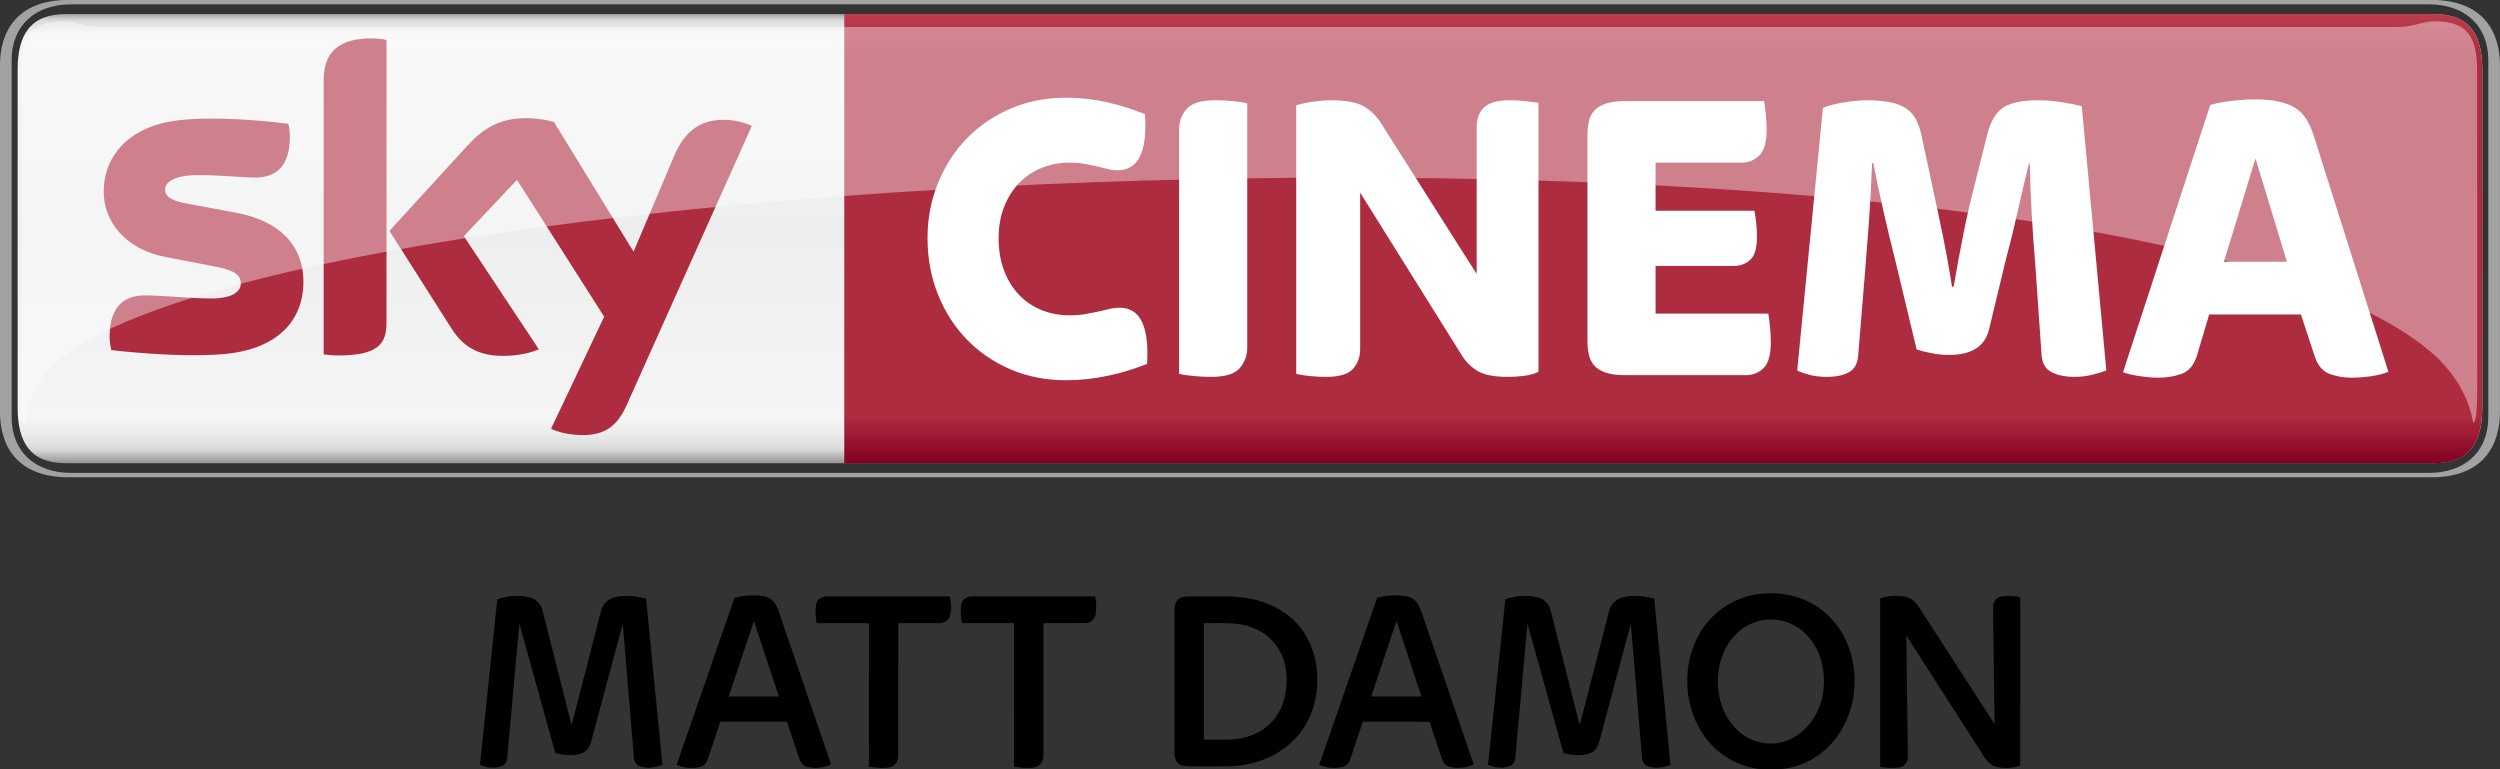 <?xml version="1.0" encoding="UTF-8" standalone="no"?>
<!-- Created with Inkscape (http://www.inkscape.org/) -->

<svg
   xmlns:dc="http://purl.org/dc/elements/1.1/"
   xmlns:cc="http://creativecommons.org/ns#"
   xmlns:rdf="http://www.w3.org/1999/02/22-rdf-syntax-ns#"
   xmlns:svg="http://www.w3.org/2000/svg"
   xmlns="http://www.w3.org/2000/svg"
   xmlns:sodipodi="http://sodipodi.sourceforge.net/DTD/sodipodi-0.dtd"
   xmlns:inkscape="http://www.inkscape.org/namespaces/inkscape"
   width="2372.446"
   height="730"
   viewBox="0 0 2224.168 684.375"
   id="svg8519"
   version="1.1"
   inkscape:version="0.92.0 r15299"
   sodipodi:docname="Sky Cinema Matt Damon - Dark.svg">
  <rect x="0" y="0" width="2224.168" height="684.375" fill="#333333" stroke="none"/>
  <defs
     id="defs8521">
    <clipPath
       clipPathUnits="userSpaceOnUse"
       id="clipPath1252">
      <path
         d="m 411.591,515.351 h 94.948 v 18.13 h -94.948 z"
         id="path1254"
         inkscape:connector-curvature="0" />
    </clipPath>
    <clipPath
       clipPathUnits="userSpaceOnUse"
       id="clipPath1288">
      <path
         d="m 412.392,532.67 h 93.284 v -15.246 h -93.284 z"
         id="path1290"
         inkscape:connector-curvature="0" />
    </clipPath>
    <clipPath
       clipPathUnits="userSpaceOnUse"
       id="clipPath1292">
      <path
         d="m 412.392,517.424 h 93.284 v 15.245 h -93.284 z"
         id="path1294"
         inkscape:connector-curvature="0" />
    </clipPath>
    <linearGradient
       x1="0"
       y1="0"
       x2="1"
       y2="0"
       gradientUnits="userSpaceOnUse"
       gradientTransform="matrix(0,17.057,17.057,0,474.762,515.887)"
       spreadMethod="pad"
       id="linearGradient1236">
      <stop
         style="stop-opacity:1;stop-color:#820021"
         offset="0"
         id="stop1238" />
      <stop
         style="stop-opacity:1;stop-color:#ae2c3f"
         offset="0.104"
         id="stop1240" />
      <stop
         style="stop-opacity:1;stop-color:#ae2c3f"
         offset="0.902"
         id="stop1242" />
      <stop
         style="stop-opacity:1;stop-color:#ba3c4c"
         offset="1"
         id="stop1244" />
    </linearGradient>
    <clipPath
       clipPathUnits="userSpaceOnUse"
       id="clipPath1202">
      <path
         d="m 411.591,515.351 h 94.948 v 18.13 h -94.948 z"
         id="path1204"
         inkscape:connector-curvature="0" />
    </clipPath>
    <clipPath
       clipPathUnits="userSpaceOnUse"
       id="clipPath1214">
      <path
         d="m 505.836,530.723 h 0.017 v -0.016 h -0.017 z"
         id="path1216"
         inkscape:connector-curvature="0" />
    </clipPath>
    <linearGradient
       x1="0"
       y1="0"
       x2="1"
       y2="0"
       gradientUnits="userSpaceOnUse"
       gradientTransform="matrix(0,-17.343,17.343,0,459.065,533.092)"
       spreadMethod="pad"
       id="linearGradient1178">
      <stop
         style="stop-opacity:1;stop-color:#868685"
         offset="0"
         id="stop1180" />
      <stop
         style="stop-opacity:1;stop-color:#d8d9d9"
         offset="0.02"
         id="stop1182" />
      <stop
         style="stop-opacity:1;stop-color:#f5f5f5"
         offset="0.052"
         id="stop1184" />
      <stop
         style="stop-opacity:1;stop-color:#edeeee"
         offset="0.488"
         id="stop1186" />
      <stop
         style="stop-opacity:1;stop-color:#f5f5f5"
         offset="0.895"
         id="stop1188" />
      <stop
         style="stop-opacity:1;stop-color:#ebebec"
         offset="0.929"
         id="stop1190" />
      <stop
         style="stop-opacity:1;stop-color:#d8d9d9"
         offset="0.964"
         id="stop1192" />
      <stop
         style="stop-opacity:1;stop-color:#868685"
         offset="1"
         id="stop1194" />
    </linearGradient>
  </defs>
  <sodipodi:namedview
     id="base"
     pagecolor="#ffffff"
     bordercolor="#666666"
     borderopacity="1.0"
     inkscape:pageopacity="0.0"
     inkscape:pageshadow="2"
     inkscape:zoom="0.35"
     inkscape:cx="647.36271"
     inkscape:cy="208.86798"
     inkscape:document-units="px"
     inkscape:current-layer="layer1"
     showgrid="false"
     fit-margin-top="0"
     fit-margin-left="0"
     fit-margin-right="0"
     fit-margin-bottom="0"
     inkscape:window-width="1920"
     inkscape:window-height="1017"
     inkscape:window-x="-8"
     inkscape:window-y="-8"
     inkscape:window-maximized="1"
     units="px" />
  <g
     inkscape:label="Layer 1"
     inkscape:groupmode="layer"
     id="layer1"
     transform="translate(-192.086,429.253)">
    <g
       id="g4201"
       transform="matrix(18.74,0,0,18.74,-3407.645,-4785.591)">
      <g
         id="g1166"
         transform="matrix(1.25,0,0,-1.25,-322.402,899.31)">
        <g
           id="g1168">
          <g
             id="g1174">
            <g
               id="g1176">
              <path
                 inkscape:connector-curvature="0"
                 id="path1196"
                 style="fill:url(#linearGradient1178);stroke:none"
                 d="m 414.085,532.944 c -1.345,0 -1.823,-0.794 -1.823,-2.114 v 0 -12.829 c 0,-1.32 0.478,-2.114 1.823,-2.114 v 0 h 89.96 c 1.345,0 1.822,0.794 1.822,2.114 v 0 12.829 c 0,1.32 -0.477,2.114 -1.822,2.114 v 0 z" />
            </g>
          </g>
        </g>
      </g>
      <g
         id="g1198"
         transform="matrix(1.25,0,0,-1.25,-322.402,899.31)">
        <g
           clip-path="url(#clipPath1202)"
           id="g1200">
          <g
             transform="translate(503.934,515.351)"
             id="g1206">
            <path
               inkscape:connector-curvature="0"
               id="path1208"
               style="fill:#a1a2a2;fill-opacity:1;fill-rule:nonzero;stroke:none"
               d="M 0,0 C 1.996,0 2.605,1.241 2.605,2.482 V 15.648 C 2.605,16.889 1.996,18.13 0,18.13 h -89.738 c -1.997,0 -2.605,-1.241 -2.605,-2.482 V 2.482 C -92.343,1.241 -91.735,0 -89.738,0 Z m -89.646,0.167 c -1.344,0 -2.254,0.793 -2.254,2.114 v 13.568 c 0,1.321 0.91,2.114 2.254,2.114 h 89.554 c 1.344,0 2.254,-0.793 2.254,-2.114 V 2.281 c 0,-1.321 -0.91,-2.114 -2.254,-2.114 z" />
          </g>
          <g
             id="g1210">
            <g
               id="g1212" />
            <g
               id="g1218">
              <g
                 style="opacity:0.8"
                 id="g1220"
                 clip-path="url(#clipPath1214)">
                <g
                   id="g1222" />
              </g>
            </g>
          </g>
        </g>
      </g>
      <g
         id="g1224"
         transform="matrix(1.25,0,0,-1.25,-322.402,899.31)">
        <g
           id="g1226">
          <g
             id="g1232">
            <g
               id="g1234">
              <path
                 inkscape:connector-curvature="0"
                 id="path1246"
                 style="fill:url(#linearGradient1236);stroke:none"
                 d="m 443.657,532.944 v -17.057 h 60.388 c 1.345,0 1.822,0.794 1.822,2.114 v 0 12.829 c 0,1.32 -0.477,2.114 -1.822,2.114 v 0 z" />
            </g>
          </g>
        </g>
      </g>
      <g
         id="g1248"
         transform="matrix(1.25,0,0,-1.25,-322.402,899.31)">
        <g
           clip-path="url(#clipPath1252)"
           id="g1250">
          <g
             transform="translate(452.075,519.037)"
             id="g1256">
            <path
               inkscape:connector-curvature="0"
               id="path1258"
               style="fill:#ffffff;fill-opacity:1;fill-rule:nonzero;stroke:none"
               d="m 0,0 c -0.756,0 -1.454,0.136 -2.093,0.408 -0.639,0.273 -1.192,0.649 -1.661,1.129 -0.469,0.481 -0.836,1.052 -1.102,1.714 -0.266,0.662 -0.4,1.377 -0.4,2.146 0,0.747 0.134,1.446 0.4,2.098 0.266,0.651 0.633,1.217 1.102,1.697 0.469,0.481 1.022,0.857 1.661,1.129 0.639,0.273 1.337,0.409 2.093,0.409 0.543,0 1.07,-0.059 1.581,-0.176 C 2.093,10.436 2.566,10.286 3.003,10.105 3.099,8.685 2.753,7.975 1.965,7.975 1.826,7.975 1.699,7.991 1.581,8.023 1.464,8.055 1.336,8.087 1.198,8.119 1.059,8.151 0.905,8.183 0.735,8.215 0.564,8.247 0.362,8.264 0.128,8.264 -0.245,8.264 -0.596,8.197 -0.927,8.063 -1.257,7.93 -1.541,7.737 -1.781,7.487 -2.021,7.236 -2.21,6.934 -2.348,6.582 -2.487,6.23 -2.556,5.834 -2.556,5.397 c 0,-0.46 0.069,-0.871 0.208,-1.233 0.138,-0.363 0.327,-0.67 0.567,-0.921 0.24,-0.251 0.524,-0.443 0.854,-0.577 0.331,-0.133 0.682,-0.2 1.055,-0.2 0.234,0 0.442,0.016 0.623,0.048 0.181,0.032 0.343,0.064 0.487,0.096 0.144,0.032 0.28,0.064 0.407,0.096 0.128,0.032 0.261,0.048 0.4,0.048 0.777,0 1.123,-0.71 1.038,-2.13 C 2.646,0.443 2.159,0.293 1.621,0.176 1.083,0.059 0.543,0 0,0" />
          </g>
          <g
             transform="translate(457.587,519.165)"
             id="g1260">
            <path
               inkscape:connector-curvature="0"
               id="path1262"
               style="fill:#ffffff;fill-opacity:1;fill-rule:nonzero;stroke:none"
               d="m 0,0 c -0.224,0 -0.445,0.011 -0.663,0.032 -0.218,0.021 -0.402,0.048 -0.551,0.08 v 9.273 c 0,0.309 0.096,0.573 0.287,0.792 0.192,0.219 0.554,0.329 1.087,0.329 0.223,0 0.444,-0.011 0.663,-0.033 0.218,-0.021 0.402,-0.048 0.551,-0.08 V 1.121 C 1.374,0.811 1.278,0.547 1.086,0.328 0.895,0.109 0.532,0 0,0" />
          </g>
          <g
             transform="translate(461.956,519.165)"
             id="g1264">
            <path
               inkscape:connector-curvature="0"
               id="path1266"
               style="fill:#ffffff;fill-opacity:1;fill-rule:nonzero;stroke:none"
               d="m 0,0 c -0.213,0 -0.421,0.011 -0.623,0.032 -0.203,0.021 -0.373,0.048 -0.511,0.08 v 10.201 c 0.159,0.054 0.367,0.099 0.623,0.137 0.255,0.037 0.473,0.056 0.655,0.056 0.585,0 1.011,-0.075 1.278,-0.225 C 1.688,10.132 1.911,9.913 2.093,9.625 L 5.719,3.908 v 5.573 c 0,0.138 0.018,0.269 0.056,0.392 0.037,0.123 0.101,0.232 0.191,0.328 0.091,0.096 0.216,0.171 0.376,0.224 0.159,0.054 0.362,0.081 0.607,0.081 0.213,0 0.418,-0.011 0.615,-0.033 0.197,-0.021 0.364,-0.042 0.503,-0.063 V 0.192 C 7.918,0.117 7.737,0.067 7.524,0.04 7.311,0.013 7.103,0 6.901,0 6.4,0 6.027,0.069 5.783,0.208 5.537,0.347 5.335,0.539 5.176,0.785 L 1.294,6.999 V 1.057 C 1.294,0.758 1.203,0.507 1.022,0.304 0.841,0.101 0.5,0 0,0" />
          </g>
          <g
             transform="translate(473.304,519.23)"
             id="g1268">
            <path
               inkscape:connector-curvature="0"
               id="path1270"
               style="fill:#ffffff;fill-opacity:1;fill-rule:nonzero;stroke:none"
               d="m 0,0 c -0.298,0 -0.541,0.032 -0.727,0.096 -0.186,0.064 -0.33,0.152 -0.431,0.264 -0.102,0.112 -0.171,0.248 -0.208,0.409 -0.037,0.16 -0.056,0.33 -0.056,0.512 v 7.847 c 0,0.182 0.019,0.353 0.056,0.513 0.037,0.16 0.106,0.296 0.208,0.408 0.101,0.112 0.245,0.2 0.431,0.264 0.186,0.064 0.429,0.096 0.727,0.096 H 5.287 C 5.309,10.292 5.33,10.132 5.351,9.929 5.373,9.726 5.383,9.518 5.383,9.305 5.383,8.856 5.293,8.538 5.112,8.352 4.93,8.165 4.702,8.071 4.425,8.071 H 1.166 V 6.246 H 4.92 C 4.941,6.139 4.963,5.997 4.984,5.821 5.005,5.645 5.016,5.455 5.016,5.253 5.016,4.826 4.93,4.535 4.76,4.38 4.59,4.225 4.377,4.148 4.121,4.148 H 1.166 V 2.338 H 5.447 C 5.468,2.22 5.49,2.058 5.511,1.85 5.532,1.641 5.543,1.436 5.543,1.233 5.543,0.774 5.452,0.454 5.271,0.272 5.09,0.091 4.861,0 4.585,0 Z" />
          </g>
          <g
             transform="translate(480.983,519.165)"
             id="g1272">
            <path
               inkscape:connector-curvature="0"
               id="path1274"
               style="fill:#ffffff;fill-opacity:1;fill-rule:nonzero;stroke:none"
               d="M 0,0 C -0.245,0 -0.461,0.024 -0.647,0.072 -0.834,0.12 -0.996,0.176 -1.134,0.24 l 0.976,9.977 c 0.203,0.086 0.469,0.155 0.799,0.208 0.33,0.054 0.612,0.081 0.846,0.081 0.33,0 0.615,-0.022 0.854,-0.065 0.24,-0.042 0.445,-0.114 0.615,-0.216 C 3.126,10.124 3.262,9.982 3.363,9.801 3.464,9.619 3.541,9.395 3.595,9.128 L 4.01,7.191 C 4.127,6.657 4.252,6.067 4.385,5.421 4.518,4.775 4.638,4.11 4.744,3.427 H 4.808 C 4.925,4.11 5.047,4.772 5.175,5.413 5.303,6.054 5.436,6.641 5.574,7.174 l 0.51,2.034 c 0.128,0.502 0.332,0.844 0.614,1.025 0.282,0.182 0.721,0.273 1.316,0.273 0.298,0 0.598,-0.025 0.901,-0.073 0.303,-0.048 0.556,-0.098 0.758,-0.152 L 10.607,0.24 C 10.458,0.187 10.279,0.133 10.072,0.08 9.864,0.027 9.638,0 9.393,0 9.052,0 8.764,0.059 8.53,0.176 8.296,0.294 8.168,0.513 8.147,0.833 L 7.907,4.292 C 7.854,4.901 7.809,5.538 7.771,6.206 7.734,6.873 7.71,7.505 7.699,8.104 H 7.667 C 7.529,7.548 7.388,6.948 7.244,6.302 7.1,5.656 6.954,5.061 6.805,4.516 L 6.15,1.794 C 5.99,1.153 5.484,0.833 4.632,0.833 4.419,0.833 4.201,0.854 3.977,0.897 3.754,0.939 3.562,0.987 3.402,1.041 L 2.588,4.436 C 2.428,5.066 2.279,5.685 2.141,6.294 2.002,6.902 1.874,7.511 1.757,8.119 H 1.709 C 1.677,7.265 1.635,6.483 1.581,5.773 1.528,5.063 1.48,4.452 1.438,3.94 L 1.182,0.817 C 1.161,0.507 1.044,0.294 0.831,0.176 0.617,0.059 0.341,0 0,0" />
          </g>
          <g
             transform="translate(496.056,523.538)"
             id="g1276">
            <path
               inkscape:connector-curvature="0"
               id="path1278"
               style="fill:#ffffff;fill-opacity:1;fill-rule:nonzero;stroke:none"
               d="M 0,0 H 2.39 L 1.198,3.923 Z m -2.492,-4.404 c -0.202,0 -0.434,0.019 -0.694,0.056 -0.262,0.037 -0.477,0.088 -0.647,0.152 L -0.519,5.957 C -0.231,6.032 0.06,6.086 0.354,6.118 0.648,6.15 0.917,6.166 1.163,6.166 1.515,6.166 1.817,6.139 2.068,6.086 2.319,6.032 2.53,5.952 2.701,5.845 2.872,5.738 3.013,5.597 3.125,5.421 3.237,5.245 3.331,5.039 3.406,4.804 L 6.246,-4.18 C 6.065,-4.255 5.847,-4.311 5.591,-4.348 5.336,-4.385 5.085,-4.404 4.841,-4.404 c -0.278,0 -0.546,0.045 -0.807,0.136 -0.261,0.091 -0.45,0.296 -0.567,0.617 L 2.923,-2.002 H -0.561 L -1.022,-3.555 C -1.139,-3.929 -1.336,-4.164 -1.613,-4.26 -1.89,-4.356 -2.183,-4.404 -2.492,-4.404" />
          </g>
          <g
             transform="translate(423.116,522.782)"
             id="g1280">
            <path
               inkscape:connector-curvature="0"
               id="path1282"
               style="fill:#ae2c3f;fill-opacity:1;fill-rule:nonzero;stroke:none"
               d="m 0,0 c 0,-1.46 -0.955,-2.527 -2.894,-2.738 -1.404,-0.15 -3.438,0.027 -4.404,0.138 -0.036,0.158 -0.064,0.354 -0.064,0.508 0,1.278 0.691,1.569 1.338,1.569 0.672,0 1.73,-0.116 2.518,-0.116 0.865,0 1.129,0.294 1.129,0.573 0,0.367 -0.349,0.52 -1.021,0.648 l -1.839,0.354 c -1.531,0.293 -2.348,1.352 -2.348,2.476 0,1.366 0.967,2.509 2.868,2.72 1.438,0.155 3.187,-0.02 4.148,-0.138 0.035,-0.165 0.053,-0.321 0.053,-0.492 0,-1.274 -0.671,-1.549 -1.319,-1.549 -0.497,0 -1.269,0.093 -2.15,0.093 -0.897,0 -1.269,-0.248 -1.269,-0.55 0,-0.319 0.355,-0.451 0.916,-0.549 L -2.58,2.621 C -0.774,2.288 0,1.262 0,0 m 3.155,-1.568 c 0,-0.783 -0.307,-1.235 -1.836,-1.235 -0.203,0 -0.38,0.015 -0.55,0.04 v 10.39 c 0,0.789 0.269,1.612 1.813,1.612 0.194,0 0.391,-0.02 0.573,-0.058 z m 6.25,-4.019 c 0.2,-0.103 0.612,-0.227 1.131,-0.241 0.886,-0.019 1.371,0.321 1.73,1.116 L 17.03,5.914 C 16.833,6.02 16.399,6.137 16.042,6.145 15.43,6.156 14.608,6.031 14.082,4.778 L 12.539,1.137 9.514,6.064 C 9.319,6.124 8.843,6.21 8.493,6.21 7.426,6.21 6.828,5.816 6.209,5.144 L 3.268,1.927 5.634,-1.796 c 0.437,-0.678 1.013,-1.024 1.949,-1.024 0.612,0 1.121,0.139 1.357,0.252 l -2.848,4.295 2.019,2.139 3.311,-5.197 z" />
          </g>
          <g
             id="g1284">
            <g
               id="g1286" />
            <g
               id="g1296">
              <g
                 style="opacity:0.4"
                 id="g1298"
                 clip-path="url(#clipPath1288)">
                <g
                   id="g1300">
                  <g
                     id="g1302">
                    <g
                       id="g1304"
                       clip-path="url(#clipPath1292)">
                      <g
                         id="g1306"
                         transform="translate(504.166,519.887)">
                        <path
                           inkscape:connector-curvature="0"
                           id="path1308"
                           style="fill:#ffffff;fill-opacity:1;fill-rule:nonzero;stroke:none"
                           d="m 0,0 c 1.156,-1.145 1.313,-2.225 1.354,-2.463 0.114,0 0.156,0.506 0.156,1.261 L 1.506,10.907 c 0,1.402 -0.456,1.876 -1.644,1.876 -0.402,0 -0.804,-0.216 -1.339,-0.216 h -87.31 c -0.536,0 -0.938,0.216 -1.34,0.216 -1.187,0 -1.643,-0.474 -1.643,-1.876 l -0.004,-12.109 c 0,-0.755 0.041,-1.261 0.155,-1.261 0.041,0.238 0.076,1.402 1.354,2.463 C -80.057,7.878 -11.006,10.296 0,0" />
                      </g>
                    </g>
                  </g>
                </g>
              </g>
            </g>
          </g>
        </g>
      </g>
    </g>
    <g
       id="#000000ff"
       transform="matrix(0.937,0,0,0.937,368.002,83.609)">
      <path
         d="m 1481.48,16.79 c 17.07,-2.3 35.07,0.05 50.28,8.44 16.32,8.56 28.84,23.52 35.39,40.64 11.68,30.45 6.46,67.5 -15.37,92.16 -12.55,14.28 -30.77,23.68 -49.78,24.97 -8.34,-0.26 -16.81,0.79 -25.01,-1.1 -17.43,-3.47 -33.48,-13.41 -44.32,-27.49 -22.48,-28.65 -24.49,-71.3 -5.53,-102.25 11.58,-19.17 32.17,-32.43 54.34,-35.37 m 3.05,24.95 c -10.44,2.08 -19.95,7.99 -26.8,16.09 -10.99,12.9 -15.54,30.43 -14.14,47.15 1.15,17.79 9.4,35.86 24.57,45.9 13.38,9.24 31.92,10.41 46.2,2.5 14.93,-7.86 24.91,-23.18 28.24,-39.49 4.02,-19.66 -0.03,-41.72 -13.63,-56.95 -10.82,-12.4 -28.24,-18.69 -44.44,-15.2 z"
         id="path2"
         inkscape:connector-curvature="0"
         style="opacity:1;fill:#000000" />
      <path
         d="m 509.58,20.31 c 6.94,-2.05 14.26,-2.52 21.46,-2.29 5.25,0.22 10.97,1.14 14.86,5 4.18,4.19 5.66,10.12 7.58,15.52 15.98,46.7 32.02,93.36 47.95,140.07 -7.73,3.14 -16.59,4.45 -24.59,1.53 -3.03,-1.26 -4.71,-4.33 -5.68,-7.3 -3.94,-11.65 -7.84,-23.32 -11.81,-34.97 -21.06,0.01 -42.13,0 -63.2,0.01 -3.97,11.75 -7.83,23.54 -11.79,35.29 -1.12,3.57 -3.68,6.98 -7.55,7.72 -7.3,1.67 -15.25,0.98 -22.13,-1.99 18.25,-52.88 36.74,-105.68 54.9,-158.59 m -5.46,93.68 c 15.88,0.02 31.76,0.01 47.64,0 -7.91,-23.9 -15.75,-47.82 -23.67,-71.71 -8.11,23.86 -15.97,47.81 -23.97,71.71 z"
         id="path4"
         inkscape:connector-curvature="0"
         style="opacity:1;fill:#000000" />
      <path
         d="m 1119.87,20.13 c 9,-2.14 18.46,-2.95 27.62,-1.38 5.36,0.9 10.03,4.56 12.22,9.53 3.11,6.83 5.06,14.13 7.64,21.17 14.74,43.04 29.48,86.08 44.23,129.11 -7.77,3.25 -16.74,4.51 -24.78,1.51 -3.56,-1.58 -5.01,-5.49 -6.1,-8.94 -3.64,-11.05 -7.53,-22.02 -11.06,-33.11 -21.12,-0.34 -42.26,-0.06 -63.39,-0.13 -3.97,11.85 -7.87,23.73 -11.88,35.58 -1.13,3.43 -3.65,6.68 -7.36,7.4 -7.32,1.71 -15.3,1.01 -22.2,-1.98 18.33,-52.92 36.67,-105.85 55.06,-158.76 m 18.33,22.08 c -8.04,23.91 -15.95,47.85 -23.97,71.77 15.88,0.05 31.77,0.01 47.65,0.01 -7.9,-23.92 -15.78,-47.85 -23.68,-71.78 z"
         id="path6"
         inkscape:connector-curvature="0"
         style="opacity:1;fill:#000000" />
      <path
         d="m 284.42,21.58 c 10.09,-3.35 21.29,-4.33 31.62,-1.46 5.77,1.5 10.02,6.53 11.36,12.24 9.22,36.3 18.34,72.63 27.58,108.94 9.27,-35.8 18.42,-71.63 27.63,-107.44 1.01,-4.07 3.01,-8.05 6.37,-10.67 4.24,-3.32 9.76,-4.37 15.01,-4.67 7.3,-0.33 14.63,0.59 21.7,2.4 5.17,52.64 10.37,105.28 15.54,157.93 -7,2.65 -15.09,3.99 -22.21,1.04 -3.11,-1.23 -4.7,-4.55 -4.87,-7.72 -3.56,-42.44 -6.99,-84.9 -10.58,-127.35 -10.05,37.43 -20.08,74.87 -30.13,112.3 -1.15,4.89 -4.42,9.54 -9.43,11.01 -7.91,2.5 -16.57,1.64 -24.48,-0.42 -11.39,-40.99 -22.75,-81.98 -34.16,-122.95 -3.83,42.46 -7.66,84.92 -11.51,127.38 -0.15,3.22 -1.81,6.56 -4.96,7.77 -6.69,2.86 -14.39,1.67 -20.93,-1.05 5.46,-52.43 10.93,-104.85 16.45,-157.28 z"
         id="path8"
         inkscape:connector-curvature="0"
         style="opacity:1;fill:#000000" />
      <path
         d="m 587.58,24.88 c 1.58,-5.16 7.77,-6.21 12.44,-5.96 38.06,0.02 76.13,0.05 114.2,-0.02 1.09,6.68 2.12,14.11 -0.83,20.45 -2.08,4.19 -7.12,5.29 -11.39,4.98 -12.29,-0.04 -24.58,-0.01 -36.87,-0.02 -0.02,41.89 0.02,83.77 -0.01,125.66 0.23,4.92 -2.89,10.12 -7.93,11.12 -6.56,1.36 -13.37,0.51 -19.92,-0.48 0,-45.39 -0.1,-90.79 0.05,-136.18 -16.57,-0.29 -33.16,-0.04 -49.73,-0.12 -0.9,-6.39 -1.71,-13.11 -0.01,-19.43 z"
         id="path10"
         inkscape:connector-curvature="0"
         style="opacity:1;fill:#000000" />
      <path
         d="m 725.36,25.08 c 1.22,-4.53 6.4,-6.21 10.61,-6.14 38.73,-0.01 77.45,0 116.17,0 0.98,5.8 1.5,11.87 0.21,17.66 -0.95,4.32 -4.91,7.65 -9.37,7.64 -13.34,0.17 -26.69,0.01 -40.03,0.07 -0.03,41.92 -0.01,83.83 -0.01,125.74 0.25,4.89 -2.88,10.03 -7.88,11.03 -6.55,1.38 -13.35,0.51 -19.91,-0.46 -0.07,-45.44 0.01,-90.87 -0.04,-136.31 -16.55,0 -33.11,-0.01 -49.67,0.01 -0.91,-6.33 -1.64,-12.96 -0.08,-19.24 z"
         id="path12"
         inkscape:connector-curvature="0"
         style="opacity:1;fill:#000000" />
      <path
         d="m 935.4,19.55 c 5.15,-1.03 10.45,-0.48 15.67,-0.61 18.45,0.25 37.29,-1.35 55.27,3.8 15.6,4.2 30.34,12.73 40.42,25.54 10.34,12.86 15.58,29.31 16.15,45.69 0.9,18.38 -3.71,37.32 -14.55,52.34 -11.2,15.67 -28.57,26.27 -47.08,30.97 -16.41,4.26 -33.49,2.75 -50.26,3.03 -5.75,-0.2 -11.69,0.63 -17.28,-1.1 -5.04,-1.57 -6.34,-7.54 -6.29,-12.18 -0.01,-45.02 -0.02,-90.03 0,-135.05 -0.2,-5.19 2.03,-11.69 7.95,-12.43 m 19.92,24.76 c -0.02,36.88 0,73.75 -0.01,110.62 13.86,-0.37 28.12,1.43 41.58,-2.82 11.7,-3.44 22.31,-11.02 28.65,-21.54 7.99,-12.88 9.69,-28.82 7.48,-43.58 -2.63,-17.01 -14.73,-32.14 -30.9,-38.13 -14.84,-6.17 -31.16,-4.26 -46.8,-4.55 z"
         id="path14"
         inkscape:connector-curvature="0"
         style="opacity:1;fill:#000000" />
      <path
         d="m 1241.58,21.6 c 9.97,-3.35 21.04,-4.31 31.28,-1.59 6.01,1.43 10.44,6.64 11.77,12.56 9.2,36.25 18.32,72.53 27.53,108.78 9.32,-36.12 18.55,-72.27 27.88,-108.39 1.46,-6.03 6.08,-11.21 12.12,-12.89 10,-2.94 20.72,-1.52 30.7,0.83 5.17,52.65 10.39,105.3 15.53,157.96 -6.83,2.57 -14.63,3.88 -21.64,1.27 -3.39,-1.11 -5.3,-4.58 -5.43,-8 -3.6,-42.45 -6.91,-84.92 -10.64,-127.36 -9.84,37.35 -20,74.62 -29.95,111.95 -1.12,4.74 -3.99,9.47 -8.81,11.13 -8.07,2.9 -17.03,1.92 -25.18,-0.11 -11.44,-40.97 -22.75,-81.97 -34.19,-122.94 -3.86,42.42 -7.66,84.84 -11.5,127.25 -0.14,3.31 -1.88,6.7 -5.1,7.92 -6.67,2.78 -14.33,1.6 -20.82,-1.12 5.49,-52.42 10.95,-104.83 16.45,-157.25 z"
         id="path16"
         inkscape:connector-curvature="0"
         style="opacity:1;fill:#000000" />
      <path
         d="m 1597.49,20.77 c 7.81,-2.61 16.35,-2.97 24.43,-1.4 6.08,1.23 10.31,6.3 13.36,11.36 23.58,36.47 47.16,72.94 70.78,109.38 -0.42,-36.7 -0.98,-73.41 -1.45,-110.11 -0.36,-4.71 2.48,-9.89 7.36,-10.89 6.07,-1.34 12.39,-0.46 18.46,0.53 -0.01,53.34 0.05,106.68 -0.03,160.02 -7.47,2.45 -15.69,2.88 -23.3,0.93 -6.16,-1.82 -9.91,-7.42 -13.01,-12.63 -23.94,-37.27 -47.82,-74.58 -71.79,-111.83 0.45,38.31 1.02,76.61 1.45,114.91 0.18,4.54 -2.78,9.3 -7.44,10.12 -6.22,1.16 -12.65,0.56 -18.87,-0.3 0.02,-53.37 -0.06,-106.73 0.05,-160.09 z"
         id="path18"
         inkscape:connector-curvature="0"
         style="opacity:1;fill:#000000" />
    </g>
  </g>
</svg>
